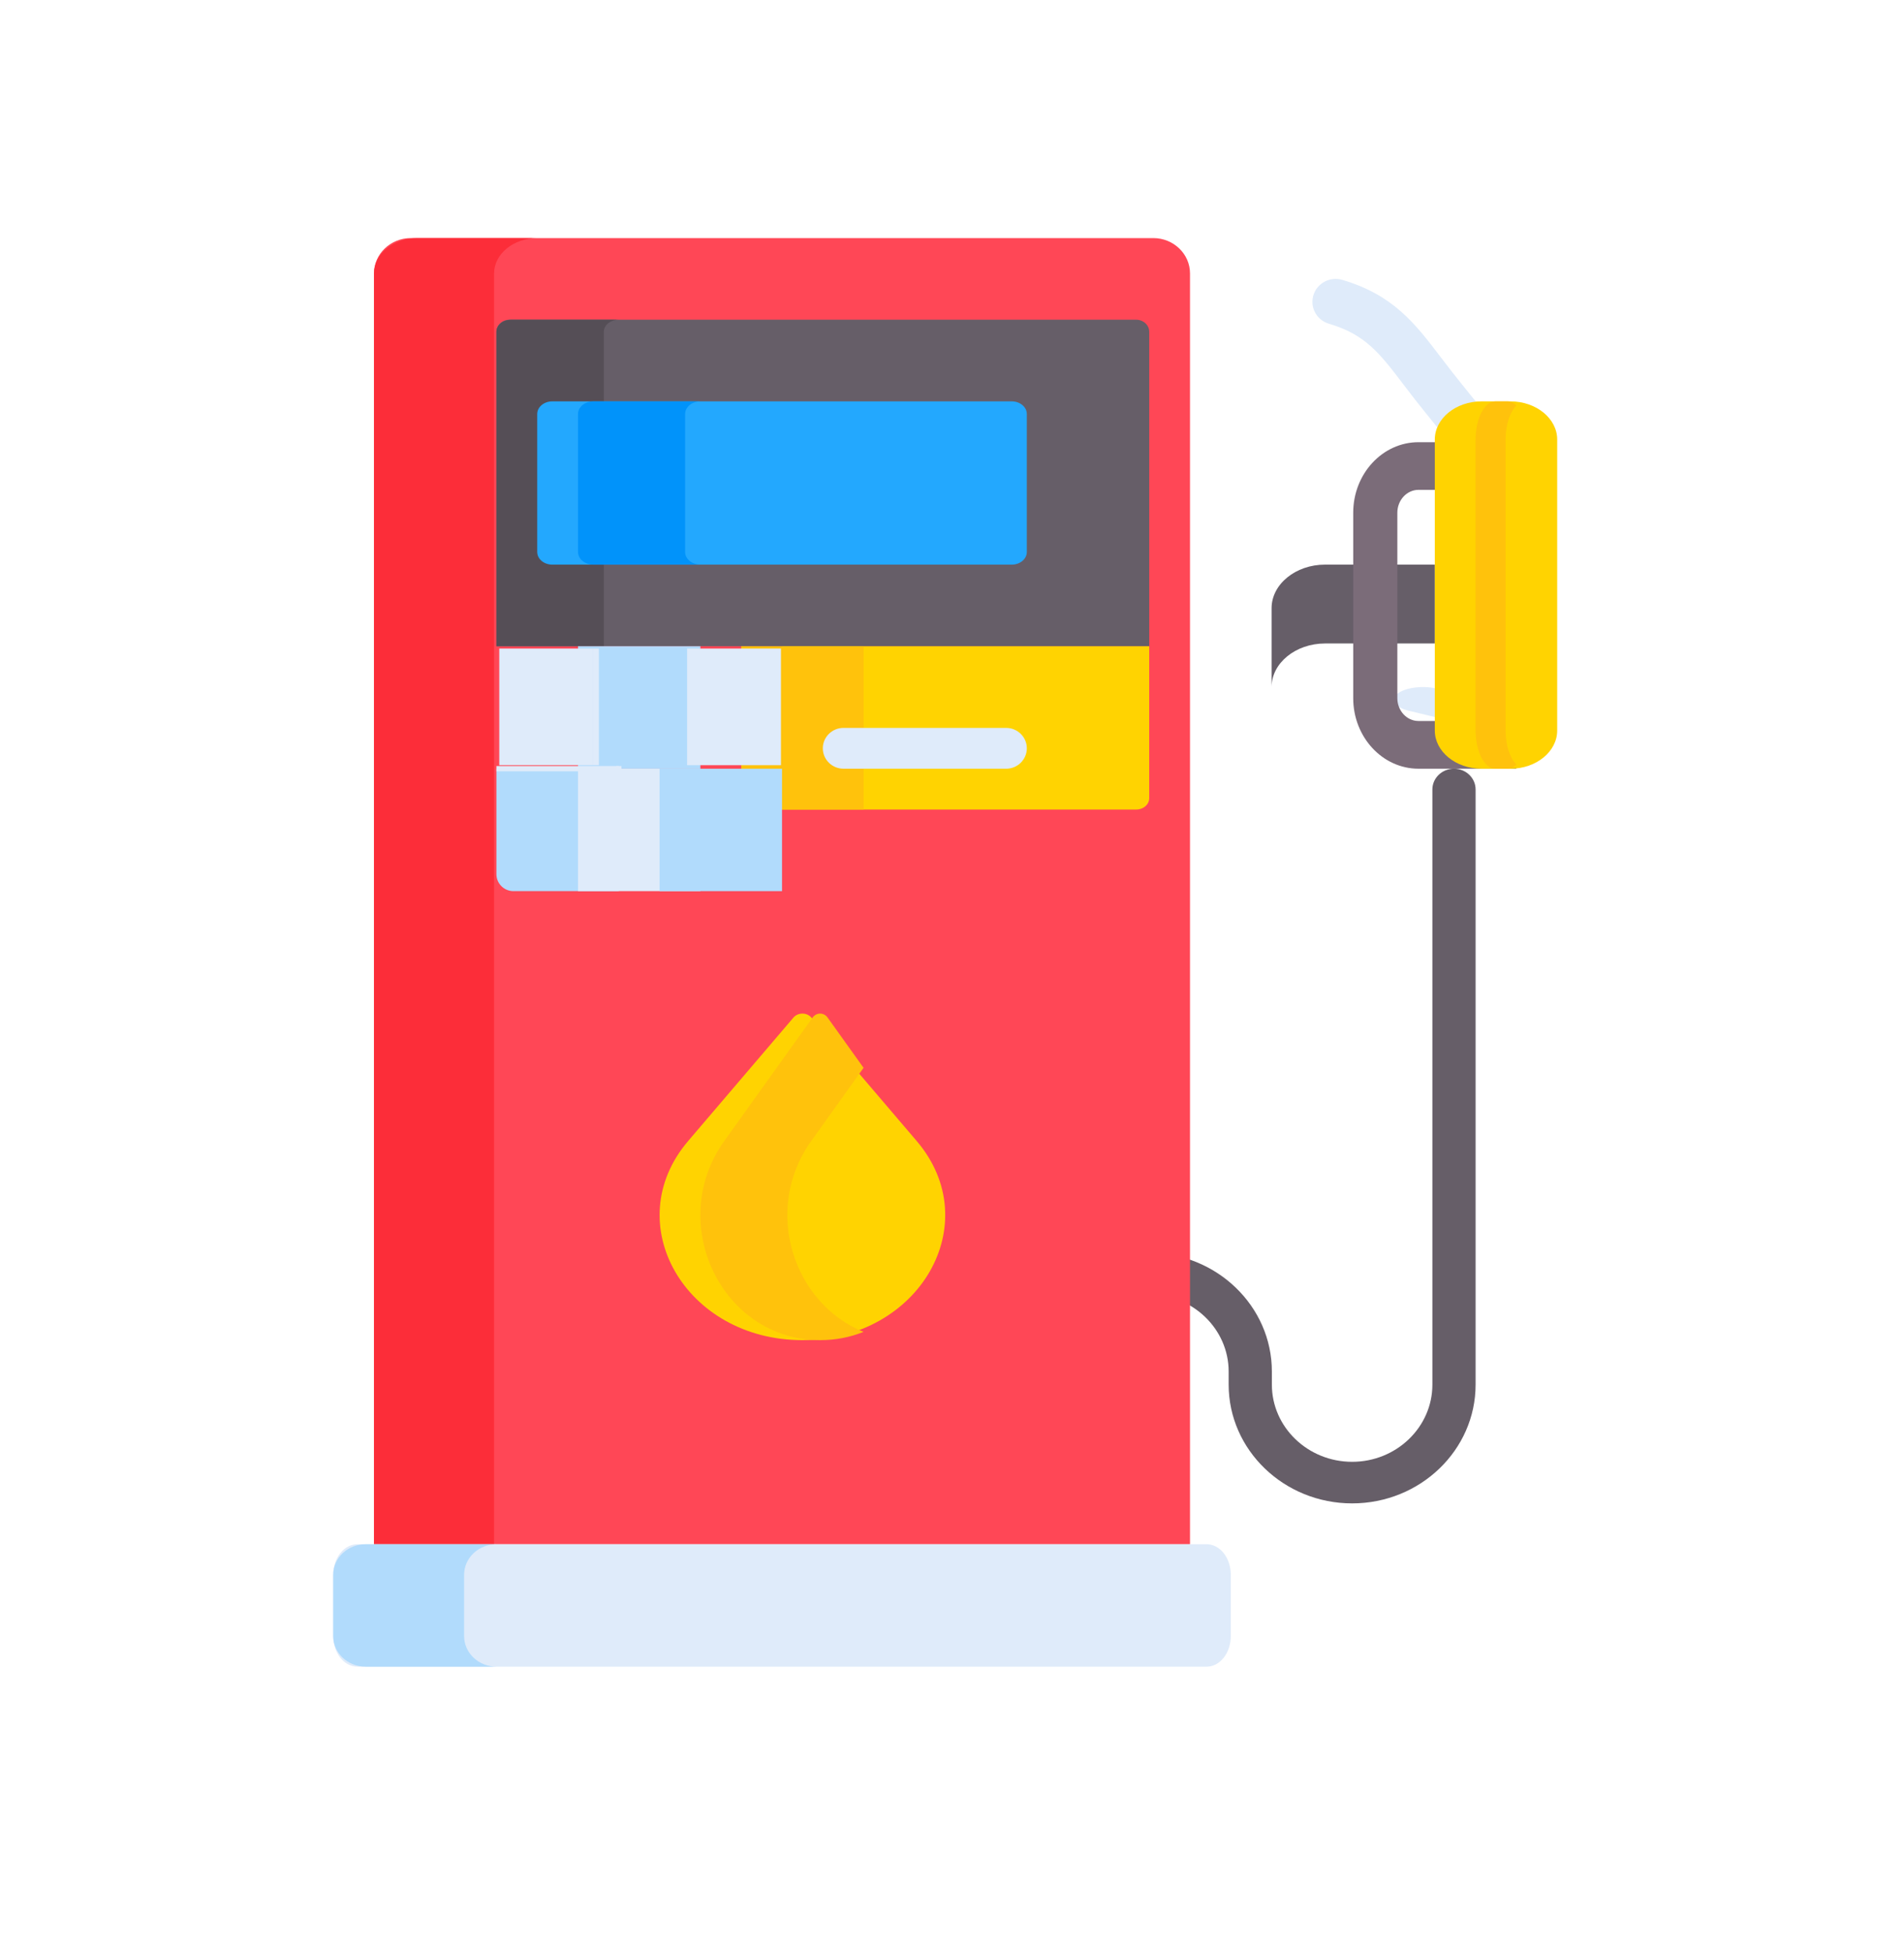 <svg width="40" height="41" viewBox="0 0 40 41" fill="none" xmlns="http://www.w3.org/2000/svg">
<path d="M30.142 11.857H27.836C27.219 11.857 26.714 12.269 26.714 12.772V14.429C26.714 13.925 27.219 13.513 27.836 13.513H30.142V11.857Z" fill="#665E68"/>
<path d="M30.987 9.961C29.763 8.43 29.906 8.628 29.488 8.079C28.987 7.42 28.684 7.023 27.92 6.799C27.662 6.723 27.515 6.456 27.592 6.201C27.668 5.947 27.94 5.802 28.198 5.877C29.271 6.192 29.733 6.799 30.268 7.502C30.675 8.036 30.553 7.865 31.752 9.364C31.919 9.572 31.883 9.874 31.672 10.039C31.461 10.204 31.154 10.169 30.987 9.961Z" fill="#DFEBFA"/>
<path d="M30.546 16.143C30.296 16.143 30.092 16.338 30.092 16.579V29.077C30.092 29.971 29.336 30.698 28.406 30.698C27.477 30.698 26.72 29.971 26.72 29.077V28.802C26.72 27.427 25.557 26.308 24.127 26.308H24.063H22.883C22.632 26.308 22.429 26.503 22.429 26.744C22.429 26.985 22.632 27.181 22.883 27.181H24.063H24.127C25.056 27.181 25.812 27.908 25.812 28.802V29.077C25.812 30.452 26.976 31.571 28.406 31.571C29.837 31.571 31 30.452 31 29.077V16.579C31 16.338 30.797 16.143 30.546 16.143Z" fill="#665E68"/>
<path d="M25 32.428V5.741C25 5.333 24.654 5 24.23 5H8.628C8.204 5 7.857 5.333 7.857 5.741V32.429H25V32.428Z" fill="#FF4756"/>
<path d="M11.286 5H8.763C8.265 5 7.857 5.333 7.857 5.741V32.429H10.38V5.741C10.38 5.333 10.788 5 11.286 5Z" fill="#FC2D39"/>
<path d="M24.143 13.571V6.966C24.143 6.827 24.02 6.714 23.868 6.714H10.704C10.552 6.714 10.429 6.827 10.429 6.966V13.571H24.143Z" fill="#665E68"/>
<path d="M13 6.714H10.743C10.569 6.714 10.429 6.827 10.429 6.966V13.571H12.686V6.966C12.686 6.827 12.827 6.714 13 6.714Z" fill="#554E56"/>
<path d="M19.258 23.961L17.045 21.368C16.951 21.258 16.764 21.258 16.67 21.368L14.457 23.961C12.984 25.687 14.393 28.143 16.857 28.143C19.321 28.143 20.731 25.687 19.258 23.961Z" fill="#FFD301"/>
<path d="M17.043 23.961L18.142 22.424L17.386 21.368C17.308 21.258 17.151 21.258 17.072 21.368L15.216 23.961C13.981 25.687 15.163 28.143 17.229 28.143C17.558 28.143 17.865 28.081 18.142 27.969C16.675 27.38 16.004 25.413 17.043 23.961Z" fill="#FFC20C"/>
<path d="M31.249 15.286C31.139 15.286 31.027 15.273 30.927 15.245L29.572 14.92C29.287 14.842 29.201 14.678 29.378 14.554C29.556 14.429 29.931 14.391 30.216 14.469L31.571 14.794C31.856 14.872 31.943 15.036 31.765 15.161C31.65 15.241 31.452 15.286 31.249 15.286Z" fill="#DFEBFA"/>
<path d="M31.665 15.573V15.141H29.8C29.555 15.141 29.356 14.926 29.356 14.662V10.767C29.356 10.503 29.555 10.287 29.8 10.287H31.665V9.286H29.8C29.044 9.286 28.429 9.95 28.429 10.767V14.662C28.429 15.479 29.044 16.143 29.8 16.143H31.857C31.737 15.988 31.665 15.789 31.665 15.573Z" fill="#7B6C79"/>
<path d="M25.35 32.429H7.507C7.227 32.429 7 32.716 7 33.072V34.357C7 34.712 7.227 35 7.507 35H25.35C25.63 35 25.857 34.712 25.857 34.357V33.072C25.857 32.716 25.63 32.429 25.35 32.429V32.429Z" fill="#DFEBFA"/>
<path d="M9.75 34.357V33.072C9.75 32.716 10.054 32.429 10.429 32.429H7.679C7.304 32.429 7 32.716 7 33.072V34.357C7 34.712 7.304 35 7.679 35H10.429C10.054 35 9.75 34.712 9.75 34.357Z" fill="#B1DBFC"/>
<path d="M21.257 8.429H11.601C11.427 8.429 11.286 8.548 11.286 8.695V11.591C11.286 11.738 11.427 11.857 11.601 11.857H21.257C21.431 11.857 21.572 11.738 21.572 11.591V8.695C21.572 8.548 21.431 8.429 21.257 8.429Z" fill="#23A8FE"/>
<path d="M14.393 11.591V8.695C14.393 8.548 14.537 8.429 14.714 8.429H12.463C12.286 8.429 12.143 8.548 12.143 8.695V11.591C12.143 11.738 12.286 11.857 12.463 11.857H14.714C14.537 11.857 14.393 11.738 14.393 11.591Z" fill="#0193FA"/>
<path d="M31.734 8.429H31.123C30.584 8.429 30.143 8.789 30.143 9.229V15.342C30.143 15.783 30.584 16.143 31.123 16.143H31.734C32.273 16.143 32.714 15.783 32.714 15.342V9.229C32.714 8.789 32.273 8.429 31.734 8.429Z" fill="#FFD301"/>
<path d="M31.63 15.342V9.229C31.63 8.919 31.723 8.649 31.857 8.516C31.801 8.461 31.738 8.429 31.671 8.429H31.413C31.186 8.429 31 8.789 31 9.229V15.342C31 15.783 31.186 16.143 31.413 16.143H31.671C31.738 16.143 31.801 16.111 31.857 16.055C31.723 15.923 31.63 15.653 31.63 15.342Z" fill="#FFC20C"/>
<path d="M16.429 13.571V17H23.872C24.022 17 24.143 16.894 24.143 16.763V13.571H16.429Z" fill="#FFD301"/>
<path d="M15.571 13.571H18.143V17H15.571V13.571Z" fill="#FFC20C"/>
<path d="M12.143 13.571H14.714V16.143H12.143V13.571Z" fill="#B1DBFC"/>
<path d="M14.435 13.62H16.407V16.069H14.435V13.62Z" fill="#DFEBFA"/>
<path d="M10.489 13.62H12.462V16.069H10.489V13.62Z" fill="#DFEBFA"/>
<rect x="12.462" y="13.62" width="0.12" height="2.448" fill="#DFEBFA"/>
<path d="M10.429 16.143V18.358C10.429 18.555 10.589 18.714 10.787 18.714H13V16.143H10.429V16.143Z" fill="#B1DBFC"/>
<path d="M12.143 16.143V18.714H14.714V16.143H12.143Z" fill="#DFEBFA"/>
<path d="M13.857 16.143H16.429V18.714H13.857V16.143Z" fill="#B1DBFC"/>
<rect x="10.429" y="16.087" width="2.571" height="0.111" fill="#DFEBFA"/>
<rect x="12.944" y="16.087" width="0.112" height="0.111" fill="#DFEBFA"/>
<path d="M21.138 16.143H17.72C17.481 16.143 17.286 15.951 17.286 15.714C17.286 15.478 17.481 15.286 17.72 15.286H21.138C21.377 15.286 21.572 15.478 21.572 15.714C21.572 15.951 21.377 16.143 21.138 16.143Z" fill="#DFEBFA"/>
</svg>
